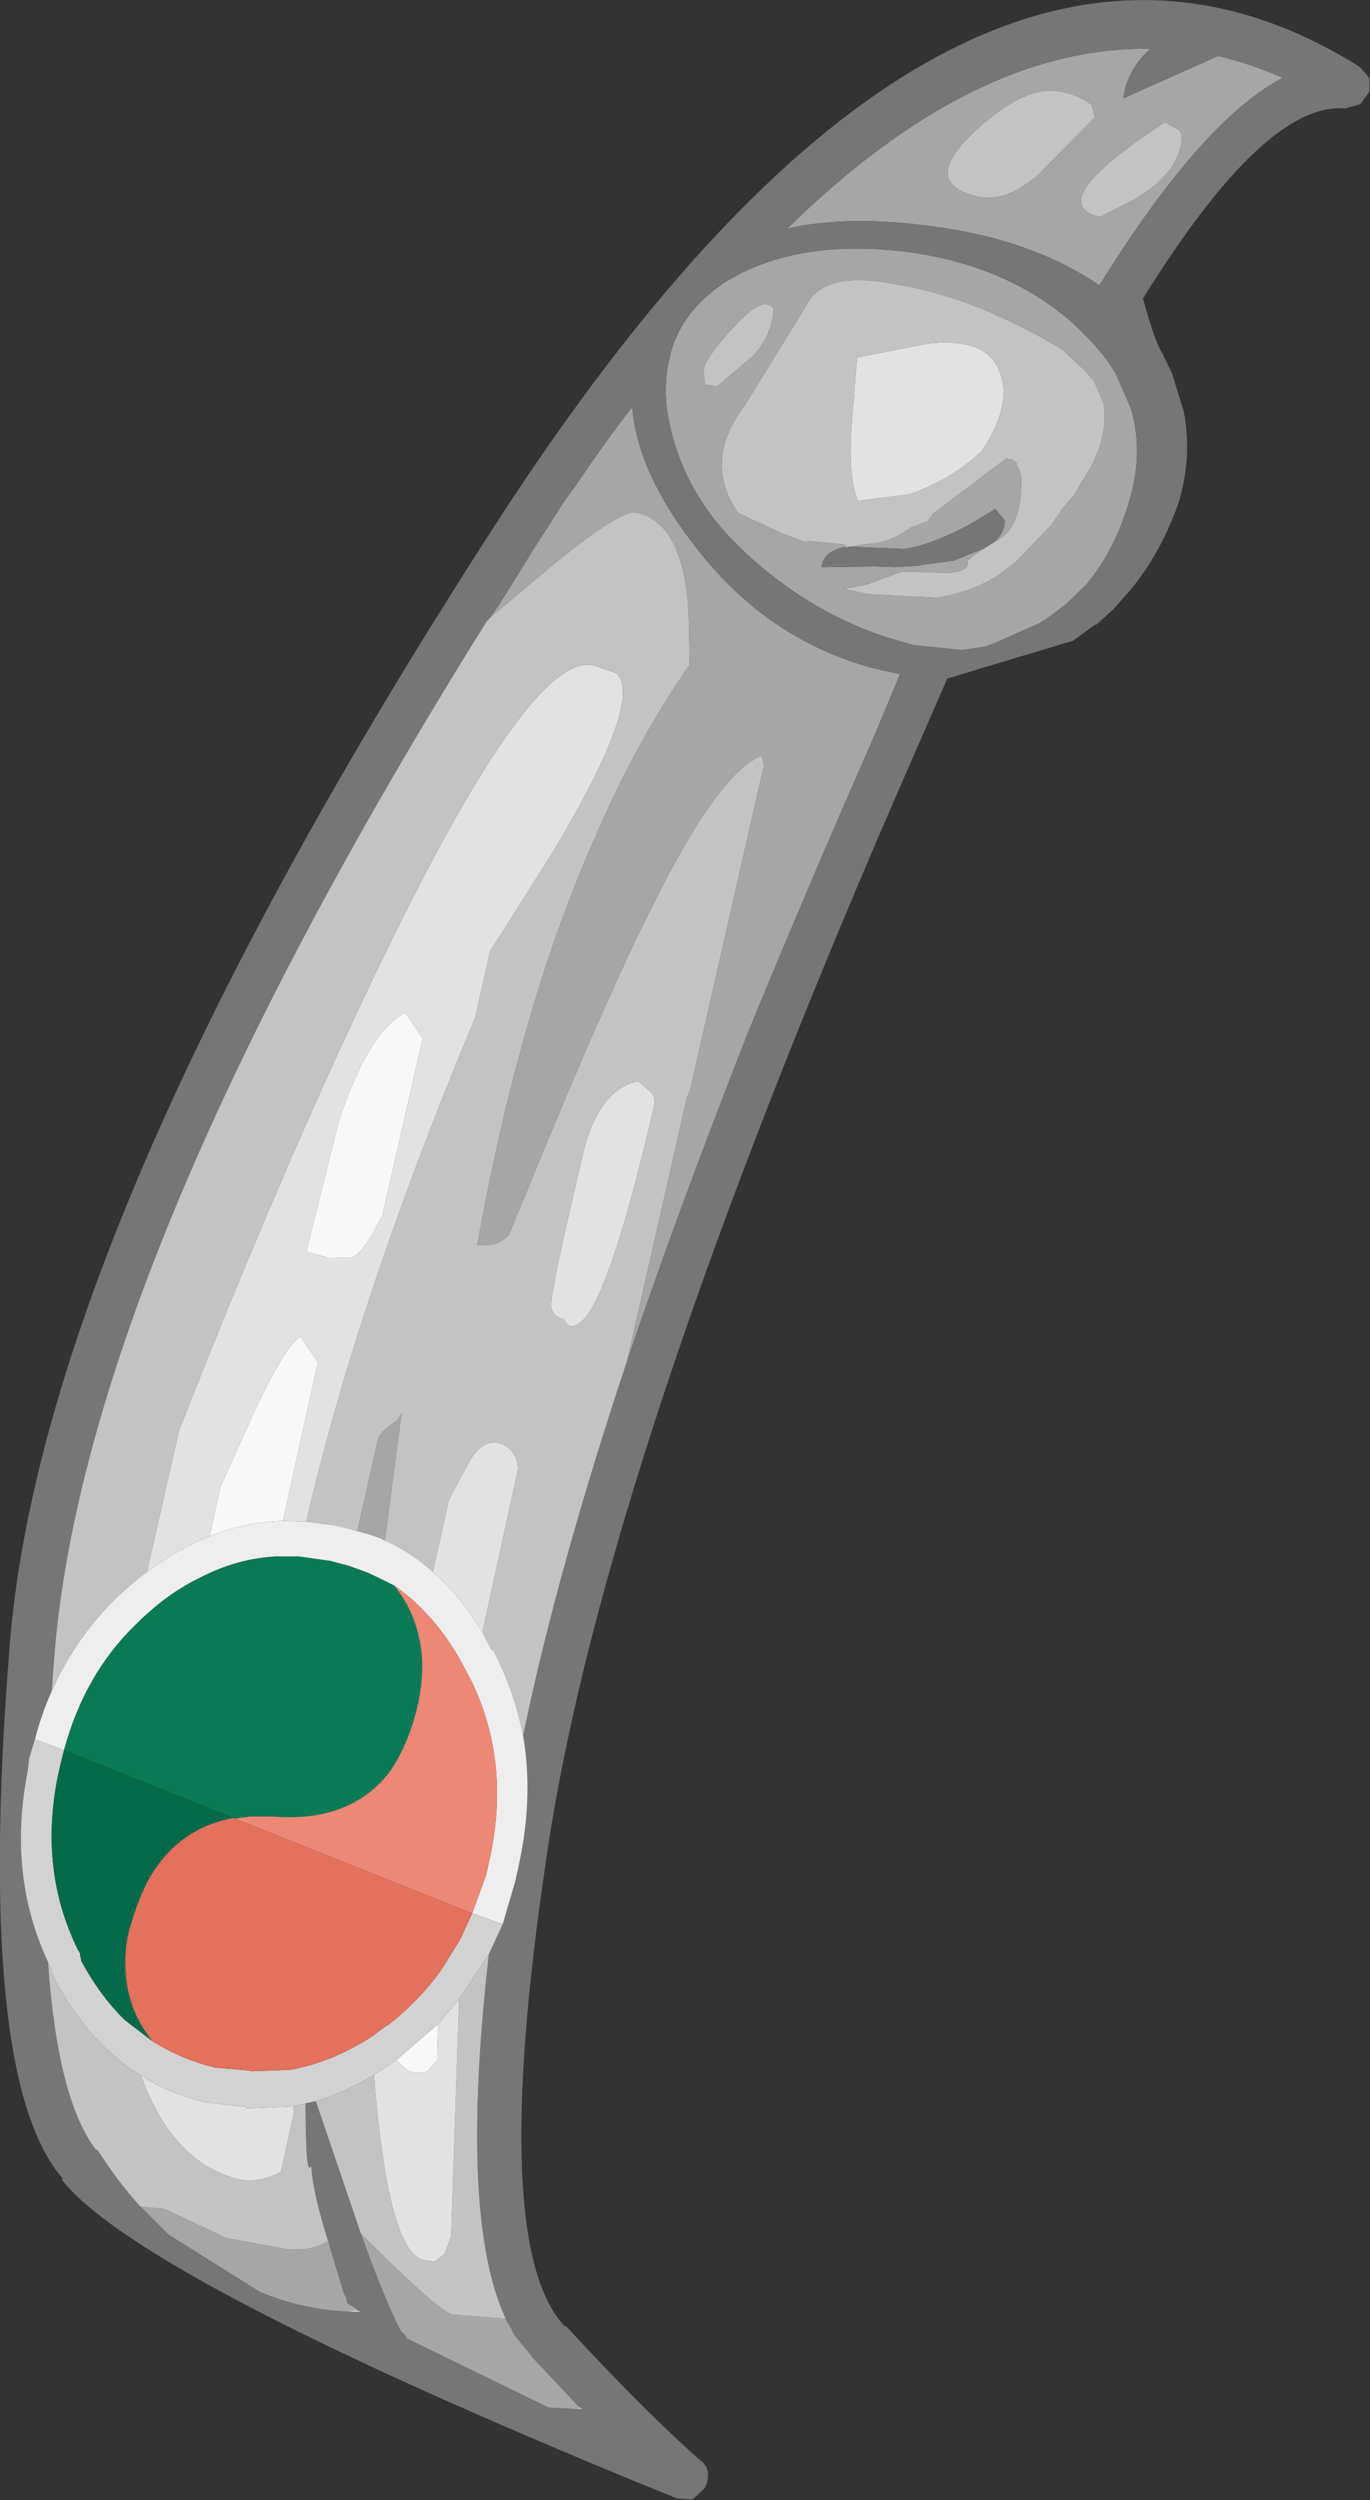 <?xml version="1.0" encoding="UTF-8" standalone="no"?>
<svg xmlns:ffdec="https://www.free-decompiler.com/flash" xmlns:xlink="http://www.w3.org/1999/xlink" ffdec:objectType="shape" height="171.7px" width="94.15px" xmlns="http://www.w3.org/2000/svg">
  <rect width="100%" height="100%" fill="#333333" stroke="none"/>
  <g transform="matrix(1.0, 0.0, 0.0, 1.0, 0.0, 0.0)">
    <path d="M64.1 15.55 Q58.3 14.75 54.1 15.7 66.9 3.15 79.05 3.35 77.45 4.8 77.2 6.75 L83.7 3.85 Q85.9 4.35 88.15 5.35 82.6 8.25 75.55 19.6 70.95 16.45 64.1 15.55 M67.65 37.65 Q66.45 38.45 66.5 38.6 66.6 39.25 65.15 39.35 L62.0 39.25 59.55 40.15 58.0 40.45 59.65 40.8 64.35 41.05 Q66.45 40.75 68.4 39.65 L69.8 38.6 72.25 36.05 73.0 34.95 73.8 34.0 75.0 32.0 Q76.15 29.75 75.85 27.75 L75.2 26.2 74.55 25.45 73.0 24.0 72.15 23.5 Q66.6 20.35 61.7 19.55 56.6 18.5 55.4 21.0 L51.15 27.9 Q48.3 31.65 50.7 35.2 53.95 36.8 55.45 37.25 L55.5 37.15 58.05 37.4 58.15 37.55 Q56.9 37.75 56.55 38.55 L56.45 38.95 60.1 38.9 61.55 38.95 63.15 38.85 63.35 38.8 65.55 38.5 67.65 37.65 M72.95 6.3 Q70.45 5.75 66.85 9.15 63.25 12.6 67.2 13.5 69.1 13.95 71.35 12.0 L75.25 8.05 75.0 7.2 Q74.3 6.6 72.95 6.3 M80.05 8.4 Q71.55 13.95 75.6 14.9 L77.95 13.7 Q80.7 12.1 81.15 10.0 81.35 9.15 80.9 8.85 L80.05 8.4 M58.25 37.55 L59.65 37.35 59.75 37.35 Q61.2 37.25 62.55 36.25 L63.75 35.8 64.15 35.25 64.55 34.95 68.8 31.75 69.15 31.5 Q69.9 31.55 69.9 32.0 70.3 32.55 70.15 33.8 70.05 36.4 68.3 37.25 L68.15 37.35 Q69.05 36.7 69.05 35.75 L68.4 34.95 66.75 35.95 Q64.1 37.4 62.15 37.7 L58.65 37.55 58.25 37.55 M75.1 23.55 L75.65 24.2 76.05 24.7 76.65 25.6 77.7 28.0 Q78.6 30.95 77.65 34.25 76.65 37.8 74.6 40.2 L73.25 41.5 71.85 42.55 71.35 42.85 71.2 42.9 68.4 44.15 67.75 44.4 66.1 44.65 62.75 44.3 60.85 43.75 Q55.25 41.85 50.9 37.65 46.55 33.5 45.8 27.85 45.65 26.15 46.0 24.65 46.65 21.45 49.95 19.3 L51.05 18.7 Q55.85 16.4 62.7 17.35 69.5 18.35 73.9 22.35 L74.85 23.3 75.1 23.55 M48.35 25.4 L48.45 26.4 49.25 26.55 51.8 24.4 Q53.05 23.0 53.15 21.3 53.2 21.1 52.7 20.9 51.9 20.8 50.3 22.6 48.55 24.5 48.35 25.4 M24.55 105.15 L26.0 98.75 Q26.2 98.25 27.3 97.55 L27.6 97.05 26.45 105.8 26.15 105.65 Q25.35 105.35 24.55 105.15 M43.1 93.45 L47.2 75.4 47.45 74.75 52.5 52.55 52.35 51.9 Q49.4 53.05 44.95 62.0 41.7 68.35 35.95 82.45 L34.95 84.85 Q34.3 85.45 33.65 85.5 L32.8 85.5 Q35.75 69.05 40.9 57.5 43.7 50.95 47.4 45.65 L47.35 43.1 Q47.25 36.0 43.75 35.2 42.55 34.9 36.45 40.1 L33.65 42.45 34.35 41.45 36.55 37.9 38.8 34.4 39.6 33.3 Q41.5 30.45 43.45 27.95 43.8 32.5 47.95 37.75 52.8 43.95 60.05 45.9 L61.85 46.3 60.1 50.5 Q55.3 61.4 51.35 71.05 46.6 83.15 43.1 93.45 M24.8 153.4 Q30.0 158.6 31.05 158.95 L34.75 159.25 35.35 160.35 36.5 161.75 36.55 161.85 39.05 164.5 39.8 165.3 39.85 165.3 39.6 165.45 37.7 165.35 27.95 160.6 27.9 160.45 27.55 160.1 Q26.4 157.9 24.8 153.4 M9.65 151.55 L11.3 151.7 15.55 153.7 19.9 154.5 Q21.5 154.55 22.5 153.95 L22.7 154.4 23.65 157.55 23.75 157.7 23.8 157.8 23.85 158.15 24.55 158.6 24.45 158.6 23.8 158.75 Q20.7 158.6 17.85 157.4 L11.55 153.45 9.65 151.55" fill="#a6a6a6" fill-rule="evenodd" stroke="none"/>
    <path d="M78.55 20.5 Q79.35 23.45 79.85 24.2 L80.55 25.65 81.35 28.25 Q81.95 31.35 81.0 34.5 79.8 37.95 77.7 40.5 L76.55 41.8 75.35 42.9 75.25 42.9 73.75 44.0 65.1 46.6 62.85 51.75 Q41.35 100.75 37.5 127.95 33.6 154.2 38.8 159.75 L38.9 159.75 Q44.25 165.55 48.1 168.95 48.55 169.25 48.65 169.8 48.7 170.45 48.4 170.9 L47.6 171.65 46.55 171.6 Q9.75 156.65 4.25 149.7 L4.3 149.6 Q-1.7 142.7 0.65 113.2 2.85 84.35 33.9 36.25 65.6 -12.9 93.45 4.6 L94.1 5.35 94.1 6.3 93.5 7.15 92.45 7.45 Q86.95 6.95 78.55 20.5 M64.1 15.55 Q70.95 16.45 75.55 19.6 82.6 8.25 88.15 5.35 85.9 4.35 83.7 3.85 L77.2 6.75 Q77.45 4.8 79.05 3.35 66.9 3.15 54.1 15.7 58.3 14.75 64.1 15.55 M67.65 37.65 L65.55 38.5 63.35 38.8 63.15 38.85 61.55 38.95 60.1 38.9 56.45 38.95 56.55 38.55 Q56.9 37.75 58.15 37.55 L58.1 37.65 58.25 37.55 58.65 37.55 62.15 37.7 Q64.1 37.4 66.75 35.95 L68.4 34.95 69.05 35.75 Q69.05 36.7 68.15 37.35 L67.65 37.65 M75.1 23.55 L74.85 23.3 73.9 22.35 Q69.5 18.35 62.7 17.35 55.85 16.4 51.05 18.7 L49.95 19.3 Q46.65 21.45 46.0 24.65 45.65 26.15 45.8 27.85 46.55 33.5 50.9 37.65 55.25 41.85 60.85 43.75 L62.75 44.3 66.1 44.65 67.75 44.4 68.4 44.15 71.2 42.9 71.35 42.85 71.85 42.55 73.25 41.5 74.6 40.2 Q76.65 37.8 77.65 34.25 78.6 30.95 77.7 28.0 L76.65 25.6 76.05 24.7 75.65 24.2 75.1 23.55 M35.95 119.2 Q38.3 107.85 43.1 93.45 46.6 83.15 51.35 71.05 55.3 61.4 60.1 50.5 L61.85 46.3 60.05 45.9 Q52.8 43.95 47.95 37.75 43.8 32.5 43.45 27.95 41.5 30.45 39.6 33.3 L38.8 34.4 36.55 37.9 34.35 41.45 33.65 42.45 33.5 42.65 33.55 42.5 Q6.0 86.55 3.75 113.5 L3.55 116.15 Q2.85 117.7 2.4 119.45 L2.0 120.75 1.9 121.65 Q0.5 128.75 3.3 134.75 3.95 144.2 6.6 147.65 L6.7 147.65 Q8.1 149.85 9.65 151.55 L11.55 153.45 17.85 157.4 Q20.7 158.6 23.8 158.75 L24.85 158.8 24.45 158.6 24.55 158.6 23.85 158.15 23.8 157.8 23.75 157.7 23.65 157.55 22.7 154.4 Q21.45 150.5 21.4 148.7 21.0 149.75 21.0 144.45 L21.7 144.3 24.8 153.4 Q26.4 157.9 27.55 160.1 L27.9 160.45 27.95 160.6 37.7 165.35 39.6 165.45 40.0 165.45 39.85 165.3 39.8 165.3 39.05 164.5 36.55 161.85 36.5 161.75 35.35 160.35 Q31.35 153.85 33.6 134.2 L34.55 132.15 35.4 129.25 35.6 128.35 Q36.7 123.5 35.95 119.2" fill="#767676" fill-rule="evenodd" stroke="none"/>
    <path d="M80.05 8.4 L80.9 8.85 Q81.35 9.15 81.15 10.0 80.7 12.1 77.95 13.7 L75.6 14.9 Q71.55 13.95 80.05 8.4 M72.95 6.3 Q74.3 6.6 75.0 7.2 L75.25 8.05 71.35 12.0 Q69.1 13.95 67.2 13.5 63.25 12.6 66.85 9.15 70.45 5.75 72.95 6.3 M58.15 37.55 L58.05 37.4 55.5 37.15 55.45 37.25 Q53.95 36.8 50.7 35.2 48.3 31.65 51.15 27.9 L55.4 21.0 Q56.6 18.5 61.7 19.55 66.6 20.35 72.15 23.5 L73.0 24.0 74.55 25.45 75.2 26.2 75.85 27.75 Q76.15 29.75 75.0 32.0 L73.8 34.0 73.0 34.95 72.25 36.05 69.8 38.6 68.4 39.65 Q66.45 40.75 64.35 41.05 L59.65 40.8 58.0 40.45 59.55 40.15 62.0 39.25 65.15 39.35 Q66.6 39.25 66.5 38.6 66.45 38.45 67.65 37.65 L68.15 37.35 68.3 37.25 Q70.05 36.4 70.15 33.8 70.3 32.55 69.9 32.0 69.9 31.55 69.15 31.5 L68.8 31.75 64.55 34.95 64.15 35.25 63.75 35.8 62.55 36.25 Q61.2 37.25 59.75 37.35 L59.65 37.35 58.25 37.55 58.1 37.65 58.15 37.55 M48.35 25.4 Q48.55 24.5 50.3 22.6 51.9 20.8 52.7 20.9 53.2 21.1 53.15 21.3 53.05 23.0 51.8 24.4 L49.25 26.55 48.45 26.4 48.35 25.4 M21.05 104.5 Q24.55 89.25 32.65 69.9 L33.7 65.25 34.3 64.35 38.0 58.5 Q41.95 51.9 42.65 48.75 43.05 46.95 42.4 46.25 L40.8 45.7 Q36.75 44.75 27.4 63.6 20.45 77.55 12.3 98.25 L10.1 107.95 Q5.75 111.2 3.55 116.15 L3.75 113.5 Q6.0 86.55 33.55 42.5 L33.5 42.65 33.65 42.45 36.45 40.1 Q42.55 34.9 43.75 35.2 47.25 36.0 47.35 43.1 L47.4 45.65 Q43.7 50.95 40.9 57.5 35.75 69.05 32.8 85.5 L33.65 85.5 Q34.3 85.45 34.95 84.85 L35.95 82.45 Q41.7 68.35 44.95 62.0 49.4 53.05 52.35 51.9 L52.5 52.55 47.45 74.75 47.2 75.4 43.1 93.45 Q38.3 107.85 35.95 119.2 35.35 116.1 33.85 113.25 L33.8 113.35 33.15 112.1 35.6 100.9 Q35.5 99.4 34.2 99.1 33.15 98.9 32.3 100.3 L30.85 103.0 29.75 107.95 Q28.25 106.6 26.45 105.8 L27.6 97.05 27.3 97.55 Q26.2 98.25 26.0 98.75 L24.55 105.15 23.25 104.8 21.05 104.5 M63.75 23.6 L58.9 24.55 58.65 27.75 Q58.15 32.4 58.95 34.4 L62.45 33.95 Q65.3 33.0 67.45 31.0 69.6 27.8 68.7 25.55 67.85 23.15 63.75 23.6 M43.85 74.25 Q41.3 74.8 40.2 78.7 38.05 87.7 37.9 89.35 37.75 90.35 38.75 90.6 39.25 91.65 40.3 90.4 42.2 87.85 44.95 75.95 45.1 75.25 44.55 74.85 L43.85 74.25 M3.3 134.75 L3.5 135.15 3.55 135.5 3.7 135.75 3.75 135.9 Q6.05 140.3 9.7 142.55 11.9 148.65 16.55 149.7 18.0 149.9 19.3 149.15 L20.2 145.1 20.15 144.65 21.0 144.45 Q21.0 149.75 21.4 148.7 21.45 150.5 22.7 154.4 L22.5 153.95 Q21.5 154.55 19.9 154.5 L15.55 153.7 11.3 151.7 9.65 151.55 Q8.1 149.85 6.7 147.65 L6.6 147.65 Q3.95 144.2 3.3 134.75 M21.7 144.3 Q23.7 143.7 25.7 142.5 L25.85 144.3 Q26.85 154.7 29.1 155.2 L30.0 155.35 29.9 155.3 30.55 154.8 31.0 153.6 31.55 137.35 31.55 137.3 33.6 134.2 Q31.35 153.85 35.35 160.35 L34.75 159.25 31.05 158.95 Q30.0 158.6 24.8 153.4 L21.7 144.3 M24.45 158.6 L24.85 158.8 23.8 158.75 24.45 158.6 M39.85 165.3 L40.0 165.45 39.6 165.45 39.85 165.3" fill="#c3c3c3" fill-rule="evenodd" stroke="none"/>
    <path d="M63.75 23.6 Q67.85 23.15 68.7 25.55 69.6 27.8 67.45 31.0 65.3 33.0 62.45 33.95 L58.95 34.4 Q58.15 32.4 58.65 27.75 L58.9 24.55 63.75 23.6 M10.1 107.95 L12.3 98.25 Q20.45 77.55 27.4 63.6 36.75 44.75 40.8 45.7 L42.4 46.25 Q43.05 46.95 42.65 48.75 41.95 51.9 38.0 58.5 L34.3 64.35 33.7 65.25 32.65 69.9 Q24.55 89.25 21.05 104.5 L19.45 104.45 21.85 93.55 20.65 91.8 Q19.6 92.4 17.55 96.8 L15.15 102.1 14.4 105.5 Q12.2 106.4 10.1 107.95 M29.75 107.95 L30.85 103.0 32.3 100.3 Q33.15 98.9 34.2 99.1 35.5 99.4 35.6 100.9 L33.15 112.1 Q31.65 109.6 29.75 107.95 M27.85 69.55 Q25.3 70.85 23.25 77.1 L21.05 85.95 22.65 86.4 24.25 86.35 Q25.15 85.8 26.3 83.4 L29.05 71.3 27.85 69.55 M43.85 74.25 L44.55 74.85 Q45.1 75.25 44.95 75.95 42.2 87.85 40.3 90.4 39.25 91.65 38.75 90.6 37.75 90.35 37.9 89.35 38.05 87.7 40.2 78.7 41.3 74.8 43.85 74.25 M9.7 142.55 Q11.75 143.85 14.25 144.4 L17.0 144.7 16.9 144.8 20.15 144.65 20.2 145.1 19.3 149.15 Q18.0 149.9 16.55 149.7 11.9 148.65 9.7 142.55 M25.7 142.5 L27.2 141.5 28.1 142.25 Q28.9 142.45 29.35 142.25 L30.05 141.5 30.1 139.0 31.55 137.3 31.55 137.35 31.0 153.6 30.55 154.8 29.9 155.3 30.0 155.35 29.1 155.2 Q26.85 154.7 25.85 144.3 L25.7 142.5" fill="#e2e2e2" fill-rule="evenodd" stroke="none"/>
    <path d="M14.4 105.5 L15.15 102.1 17.55 96.8 Q19.6 92.4 20.65 91.8 L21.85 93.55 19.45 104.45 Q16.9 104.5 14.4 105.5 M27.85 69.55 L29.05 71.3 26.3 83.4 Q25.15 85.8 24.25 86.35 L22.65 86.4 21.05 85.95 23.25 77.1 Q25.3 70.85 27.85 69.55 M27.2 141.5 L27.45 141.3 30.1 139.0 30.05 141.5 29.35 142.25 Q28.9 142.45 28.1 142.25 L27.2 141.5" fill="#f8f8f8" fill-rule="evenodd" stroke="none"/>
    <path d="M21.05 104.5 L23.25 104.8 24.55 105.15 Q25.35 105.35 26.15 105.65 L26.45 105.8 Q28.25 106.6 29.75 107.95 31.65 109.6 33.15 112.1 L33.8 113.35 33.85 113.25 Q35.35 116.1 35.95 119.2 36.7 123.5 35.6 128.35 L35.4 129.25 34.55 132.15 32.45 131.4 33.4 128.8 33.6 127.9 Q35.15 121.15 32.4 115.45 L32.0 114.7 Q30.8 112.35 29.15 110.65 28.2 109.65 27.1 108.9 L26.1 108.4 25.25 108.0 24.0 107.55 22.7 107.2 20.55 106.9 18.9 106.9 Q16.25 107.05 13.75 108.35 12.4 109.0 11.1 110.0 10.15 110.75 9.3 111.6 5.8 115.0 4.4 120.2 L2.4 119.45 Q2.85 117.7 3.55 116.15 5.75 111.2 10.1 107.95 12.2 106.4 14.4 105.5 16.9 104.5 19.45 104.45 L21.05 104.5" fill="#eeeeee" fill-rule="evenodd" stroke="none"/>
    <path d="M4.4 120.2 Q5.8 115.0 9.3 111.6 10.15 110.75 11.1 110.0 12.4 109.0 13.75 108.35 16.25 107.05 18.9 106.9 L20.55 106.9 22.7 107.2 24.0 107.55 25.25 108.0 26.1 108.4 27.1 108.9 Q28.3 110.4 28.75 112.25 29.35 114.6 28.6 117.55 27.95 120.0 26.8 121.65 24.1 125.2 18.7 124.75 L18.45 124.75 17.2 124.75 16.15 124.9 16.05 124.85 4.4 120.2" fill="#0a7955" fill-rule="evenodd" stroke="none"/>
    <path d="M27.1 108.9 Q28.2 109.65 29.15 110.65 30.8 112.35 32.0 114.7 L32.4 115.45 Q35.15 121.15 33.6 127.9 L33.4 128.8 32.45 131.4 16.15 124.9 17.2 124.75 18.45 124.75 18.7 124.75 Q24.1 125.2 26.8 121.65 27.95 120.0 28.6 117.55 29.35 114.6 28.75 112.25 28.3 110.4 27.1 108.9" fill="#ee8876" fill-rule="evenodd" stroke="none"/>
    <path d="M32.45 131.4 L34.55 132.15 33.6 134.2 31.55 137.3 30.1 139.0 27.45 141.3 27.2 141.5 25.7 142.5 Q23.7 143.7 21.7 144.3 L21.0 144.45 20.15 144.65 16.9 144.8 17.0 144.7 14.25 144.4 Q11.75 143.85 9.7 142.55 6.05 140.3 3.75 135.9 L3.7 135.75 3.55 135.5 3.5 135.15 3.3 134.75 Q0.5 128.75 1.9 121.65 L2.0 120.75 2.4 119.45 4.4 120.2 4.15 121.2 3.95 122.1 Q2.7 128.5 5.35 133.9 L5.5 134.15 5.5 134.25 5.6 134.7 Q6.9 137.1 8.6 138.75 L10.5 140.2 Q12.5 141.45 14.8 142.0 L17.15 142.2 17.25 142.25 19.95 142.15 Q22.75 141.65 25.5 139.9 L26.45 139.2 26.7 139.05 Q28.75 137.45 30.25 135.4 L31.6 133.25 32.45 131.4" fill="#d2d2d2" fill-rule="evenodd" stroke="none"/>
    <path d="M10.5 140.2 L8.6 138.75 Q6.9 137.1 5.6 134.7 L5.5 134.25 5.5 134.15 5.35 133.9 Q2.7 128.5 3.95 122.1 L4.15 121.2 4.4 120.2 16.05 124.85 Q12.2 125.55 10.2 129.1 9.3 130.8 8.75 133.1 8.1 137.3 10.5 140.2" fill="#046948" fill-rule="evenodd" stroke="none"/>
    <path d="M16.15 124.9 L32.45 131.4 31.6 133.25 30.25 135.4 Q28.75 137.45 26.7 139.05 L26.45 139.2 25.5 139.9 Q22.75 141.65 19.95 142.15 L17.25 142.25 17.15 142.2 14.8 142.0 Q12.5 141.45 10.5 140.2 8.1 137.3 8.75 133.1 9.3 130.8 10.2 129.1 12.2 125.55 16.05 124.85 L16.15 124.9" fill="#e2715d" fill-rule="evenodd" stroke="none"/>
  </g>
</svg>
